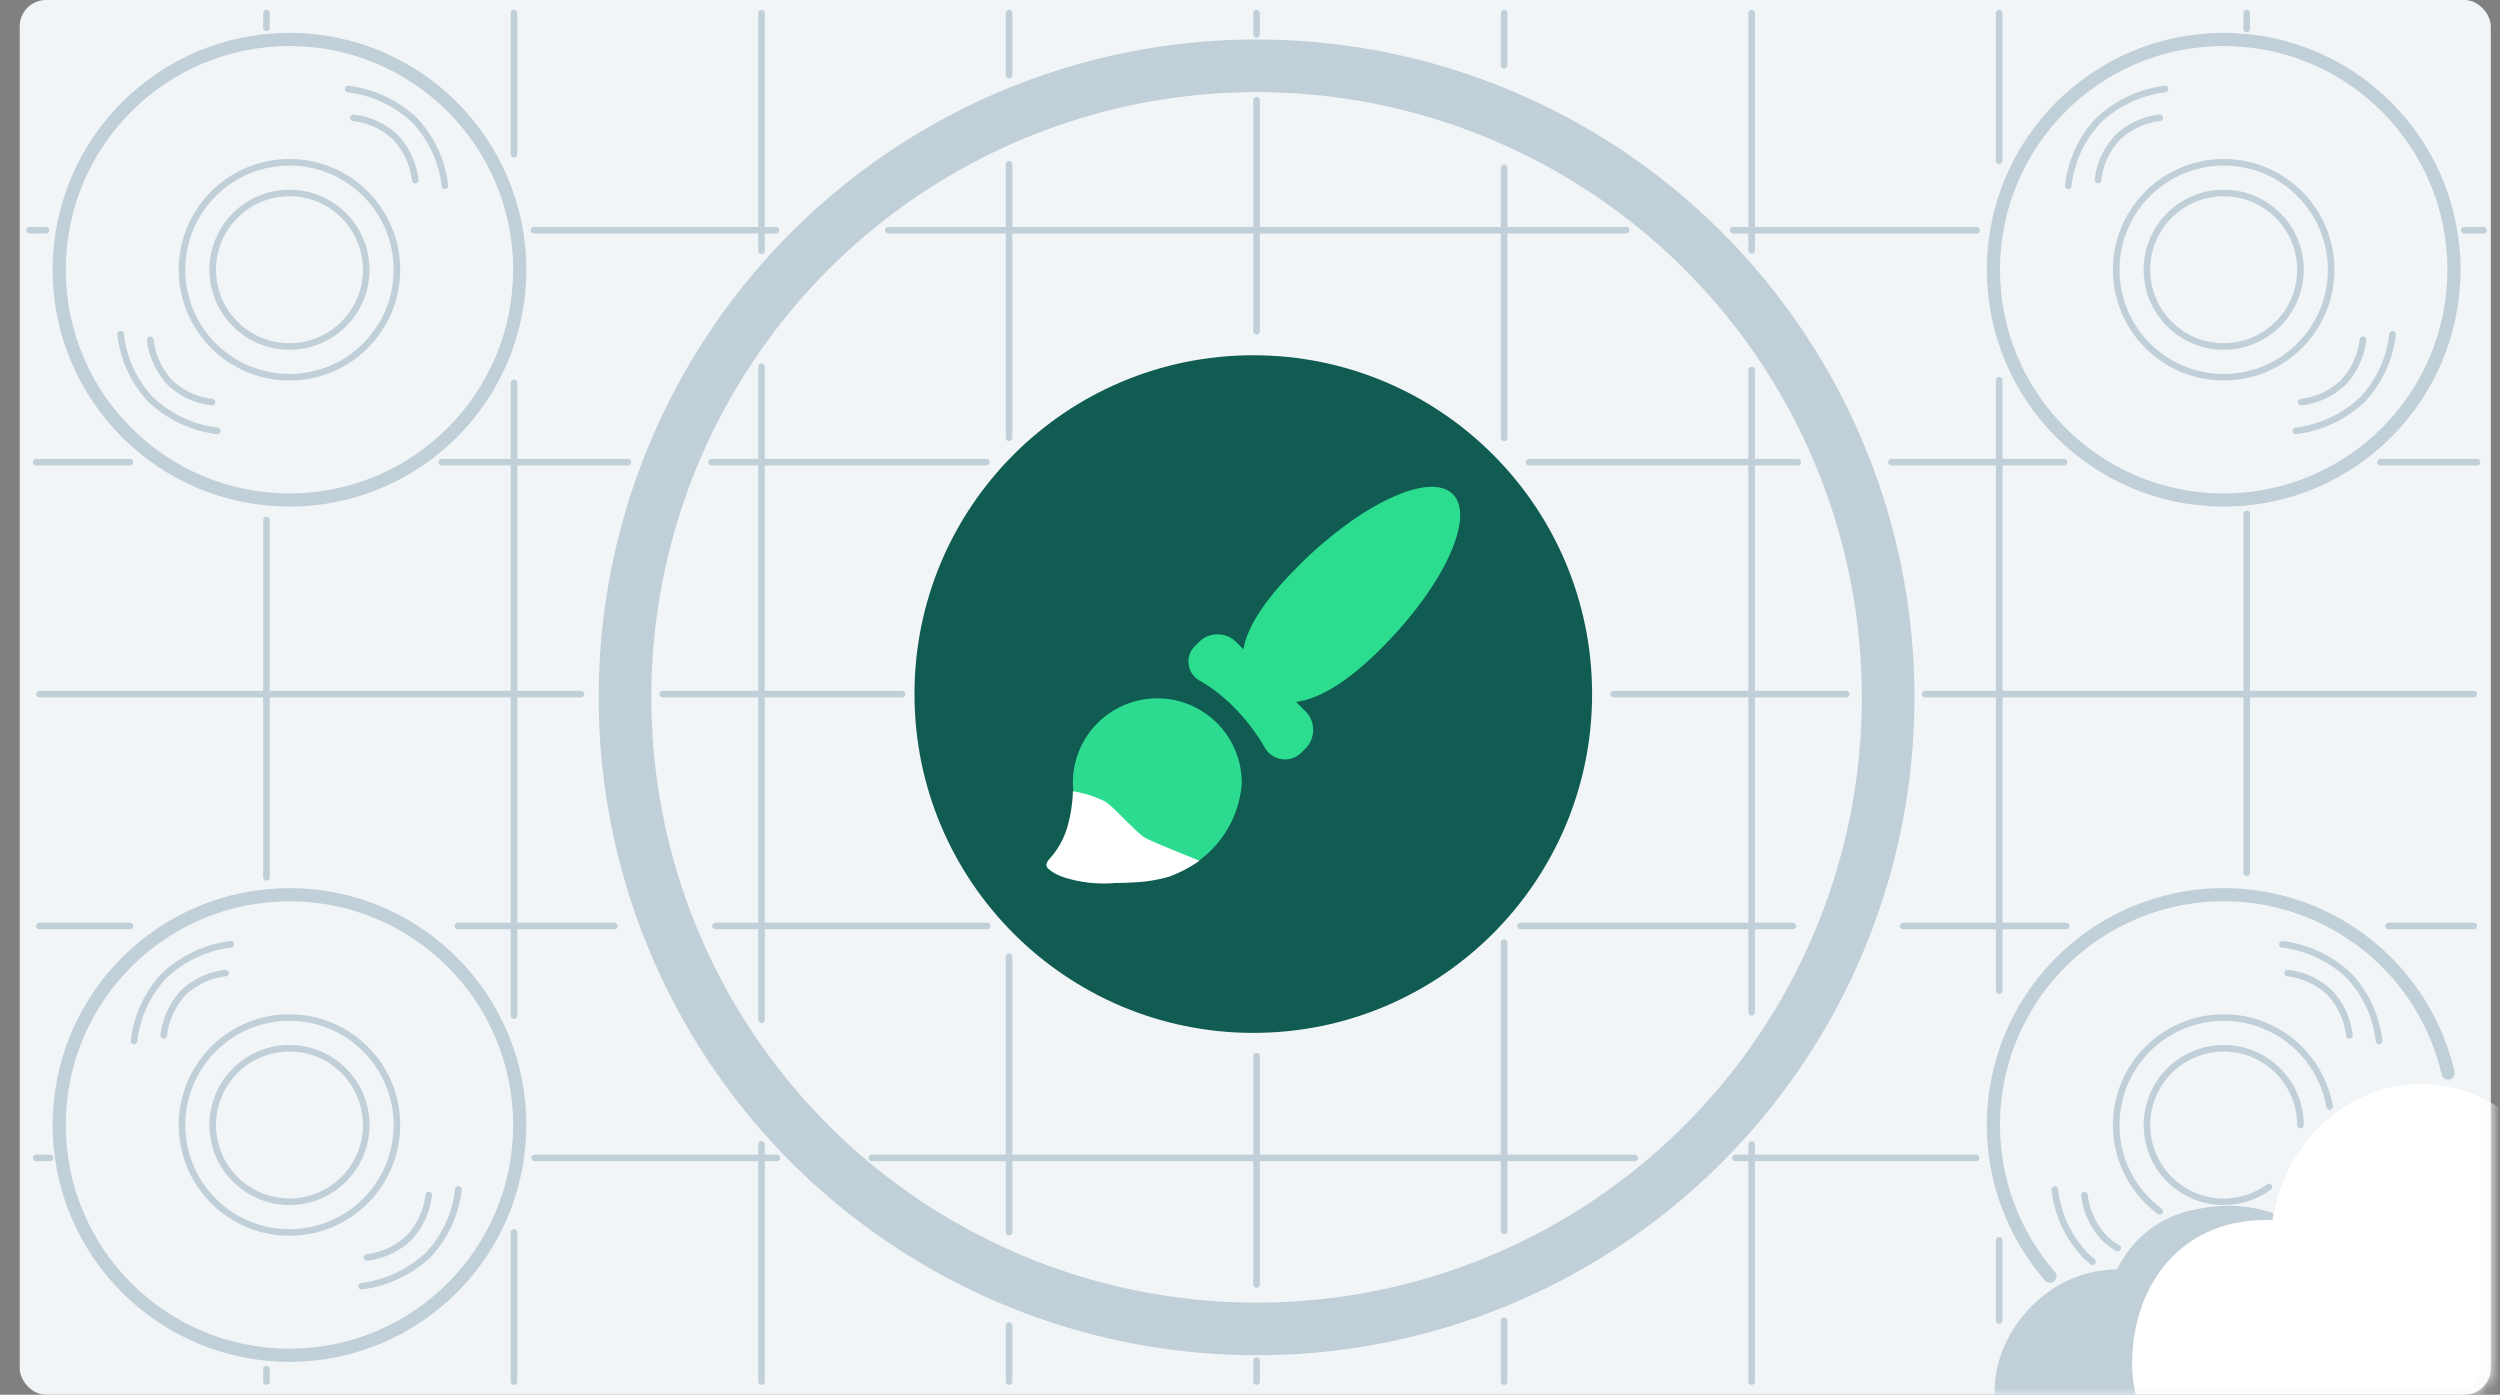 <svg xmlns="http://www.w3.org/2000/svg" xmlns:xlink="http://www.w3.org/1999/xlink" width="190" height="106" viewBox="0 0 190 106">
  <rect x="0" y="0" width="190" height="106" fill="#808080" stroke="none"/>
  <defs>
    <mask id="a" x="1.5" y="0" width="212.378" height="112.4" maskUnits="userSpaceOnUse">
      <rect x="1.5" width="187.8" height="106" rx="2" fill="#fff"/>
    </mask>
  </defs>
  <g>
    <g>
      <g>
        <rect x="1.5" width="187.8" height="106" rx="2" fill="#f2f5f7"/>
        <g mask="url(#a)">
          <g>
            <path d="M180.781,97.707a10.117,10.117,0,0,0-3.11-.603,3.672,3.672,0,0,0-.222-.779c-1.389-3.433-5.948-5.449-10.539-4.409a8.192,8.192,0,0,0-6.004,4.554,9.171,9.171,0,0,0-4.612,1.303c-3.904,2.4-5.701,7.2-4.124,10.467a5.247,5.247,0,0,0,4.717,2.907v.006h.422l21.903-.102c3.578.534,7.557-1.027,8.098-3.967.67-3.644-2.098-7.791-6.53-9.376" fill="#c0cfd8" fill-rule="evenodd"/>
            <path d="M204.538,91.165a8.298,8.298,0,0,0-2.133.276c-.854-4.216-4.147-7.354-8.073-7.354a7.371,7.371,0,0,0-3.394.829A10.89,10.89,0,0,0,184.003,82.4c-5.697.005-10.416,4.475-11.295,10.331h-.148c-6.709-.211-10.515,4.888-10.515,10.919,0,6.031,4.817,8.749,10.515,8.749h31.978c5.158,0,9.34-4.752,9.34-10.614s-4.181-10.621-9.34-10.621" fill="#fff" fill-rule="evenodd"/>
          </g>
        </g>
      </g>
      <g>
        <path d="M20.25,105v-.952m0-37.371v-27.16m0-37.403V1" fill="none" stroke="#c0cfd8" stroke-linecap="round" stroke-width="0.5"/>
        <path d="M39.062,105V93.667m0-16.476V29.097m0-17.371V1" fill="none" stroke="#c0cfd8" stroke-linecap="round" stroke-width="0.5"/>
        <path d="M57.875,105V86.965m0-9.468V27.88m0-8.815V1" fill="none" stroke="#c0cfd8" stroke-linecap="round" stroke-width="0.5"/>
        <path d="M76.688,105v-4.248m0-7.107V72.706m0-39.433V12.49m0-6.78V1" fill="none" stroke="#c0cfd8" stroke-linecap="round" stroke-width="0.5"/>
        <path d="M95.5,105v-1.592m0-5.786V80.257m0-55.088V7.612m0-4.995V1" fill="none" stroke="#c0cfd8" stroke-linecap="round" stroke-width="0.5"/>
        <path d="M114.312,105v-4.629m0-6.834V71.634m0-38.355V12.758m0-7.797V1" fill="none" stroke="#c0cfd8" stroke-linecap="round" stroke-width="0.5"/>
        <path d="M133.125,105V86.973m0-10.043V28.124m0-9.101V1" fill="none" stroke="#c0cfd8" stroke-linecap="round" stroke-width="0.5"/>
        <path d="M151.938,100.349V94.267m0-18.974V28.896m0-16.681V1" fill="none" stroke="#c0cfd8" stroke-linecap="round" stroke-width="0.5"/>
        <path d="M170.75,66.336V39.055m0-36.858V1" fill="none" stroke="#c0cfd8" stroke-linecap="round" stroke-width="0.5"/>
        <path d="M2.75,35.125H9.866m23.708,0H47.721m6.357,0H74.96m41.25,0h20.418m7.121,0h13.116m24.043,0H188.25" fill="none" stroke="#c0cfd8" stroke-linecap="round" stroke-width="0.5"/>
        <path d="M3,52.75H44.154m6.21,0H68.546m54.083,0h17.683m5.995,0H188" fill="none" stroke="#c0cfd8" stroke-linecap="round" stroke-width="0.5"/>
        <path d="M3,70.375H9.872m24.931,0H46.697m7.683,0h20.64m40.537,0h20.711m8.361,0H157.036m24.496,0H188" fill="none" stroke="#c0cfd8" stroke-linecap="round" stroke-width="0.5"/>
        <path d="M2.75,88H3.8m36.833,0H59.042m7.225,0h57.972m7.651,0h18.291" fill="none" stroke="#c0cfd8" stroke-linecap="round" stroke-width="0.5"/>
        <path d="M2.25,17.5H3.485m37.094,0h18.395m8.536,0h56.076m8.135,0h18.505m37.063,0H188.75" fill="none" stroke="#c0cfd8" stroke-linecap="round" stroke-width="0.5"/>
      </g>
      <g>
        <path d="M186.053,81.551a17.502,17.502,0,1,0-30.254,15.438" fill="none" stroke="#c0cfd8" stroke-linecap="round"/>
        <path d="M177.047,84.098a8.167,8.167,0,1,0-12.909,7.965" fill="none" stroke="#c0cfd8" stroke-linecap="round" stroke-width="0.5"/>
        <path d="M174.833,85.5a5.832,5.832,0,1,0-2.399,4.716" fill="none" stroke="#c0cfd8" stroke-linecap="round" stroke-width="0.5"/>
        <path d="M173.462,71.765a9.046,9.046,0,0,1,5.044,2.368,8.664,8.664,0,0,1,2.305,4.981" fill="none" stroke="#c0cfd8" stroke-linecap="round" stroke-width="0.5"/>
        <path d="M173.862,73.954a5.58,5.58,0,0,1,3.203,1.493,5.733,5.733,0,0,1,1.492,3.241" fill="none" stroke="#c0cfd8" stroke-linecap="round" stroke-width="0.5"/>
        <path d="M159.031,95.889a7.107,7.107,0,0,1-.563-.506,8.664,8.664,0,0,1-2.305-4.981" fill="none" stroke="#c0cfd8" stroke-linecap="round" stroke-width="0.5"/>
        <path d="M160.945,94.851a4.649,4.649,0,0,1-1.036-.783,5.733,5.733,0,0,1-1.492-3.241" fill="none" stroke="#c0cfd8" stroke-linecap="round" stroke-width="0.5"/>
      </g>
      <g>
        <circle cx="22" cy="20.5" r="17.5" fill="none" stroke="#c0cfd8"/>
        <circle cx="22" cy="20.5" r="8.167" fill="none" stroke="#c0cfd8" stroke-width="0.5"/>
        <circle cx="22" cy="20.5" r="5.833" fill="none" stroke="#c0cfd8" stroke-width="0.5"/>
        <path d="M26.462,6.765a9.046,9.046,0,0,1,5.044,2.368,8.664,8.664,0,0,1,2.305,4.981" fill="none" stroke="#c0cfd8" stroke-linecap="round" stroke-width="0.5"/>
        <path d="M26.862,8.954a5.58,5.58,0,0,1,3.203,1.493,5.733,5.733,0,0,1,1.492,3.241" fill="none" stroke="#c0cfd8" stroke-linecap="round" stroke-width="0.5"/>
        <path d="M16.512,32.75a9.046,9.046,0,0,1-5.044-2.368,8.664,8.664,0,0,1-2.305-4.981" fill="none" stroke="#c0cfd8" stroke-linecap="round" stroke-width="0.5"/>
        <path d="M16.112,30.561A5.58,5.58,0,0,1,12.909,29.068a5.733,5.733,0,0,1-1.492-3.241" fill="none" stroke="#c0cfd8" stroke-linecap="round" stroke-width="0.5"/>
        <circle cx="95.5" cy="53" r="48" fill="none" stroke="#c0cfd8" stroke-width="4"/>
      </g>
      <g>
        <circle cx="22" cy="85.5" r="17.5" fill="none" stroke="#c0cfd8"/>
        <circle cx="22" cy="85.5" r="8.167" fill="none" stroke="#c0cfd8" stroke-width="0.5"/>
        <circle cx="22" cy="85.5" r="5.833" fill="none" stroke="#c0cfd8" stroke-width="0.5"/>
        <path d="M17.538,71.765a9.046,9.046,0,0,0-5.044,2.368,8.664,8.664,0,0,0-2.305,4.981" fill="none" stroke="#c0cfd8" stroke-linecap="round" stroke-width="0.5"/>
        <path d="M17.138,73.954a5.58,5.58,0,0,0-3.203,1.493,5.733,5.733,0,0,0-1.492,3.241" fill="none" stroke="#c0cfd8" stroke-linecap="round" stroke-width="0.5"/>
        <path d="M27.488,97.75a9.046,9.046,0,0,0,5.044-2.368,8.664,8.664,0,0,0,2.305-4.981" fill="none" stroke="#c0cfd8" stroke-linecap="round" stroke-width="0.5"/>
        <path d="M27.888,95.561A5.58,5.58,0,0,0,31.091,94.068a5.733,5.733,0,0,0,1.492-3.241" fill="none" stroke="#c0cfd8" stroke-linecap="round" stroke-width="0.5"/>
      </g>
      <g>
        <circle cx="169" cy="20.5" r="17.5" fill="none" stroke="#c0cfd8"/>
        <circle cx="169" cy="20.5" r="8.167" fill="none" stroke="#c0cfd8" stroke-width="0.5"/>
        <circle cx="169" cy="20.5" r="5.833" fill="none" stroke="#c0cfd8" stroke-width="0.5"/>
        <path d="M164.538,6.765a9.046,9.046,0,0,0-5.044,2.368,8.664,8.664,0,0,0-2.305,4.981" fill="none" stroke="#c0cfd8" stroke-linecap="round" stroke-width="0.5"/>
        <path d="M164.138,8.954a5.58,5.58,0,0,0-3.203,1.493,5.733,5.733,0,0,0-1.492,3.241" fill="none" stroke="#c0cfd8" stroke-linecap="round" stroke-width="0.5"/>
        <path d="M174.488,32.75a9.046,9.046,0,0,0,5.044-2.368,8.664,8.664,0,0,0,2.305-4.981" fill="none" stroke="#c0cfd8" stroke-linecap="round" stroke-width="0.5"/>
        <path d="M174.888,30.561a5.58,5.58,0,0,0,3.203-1.493,5.733,5.733,0,0,0,1.492-3.241" fill="none" stroke="#c0cfd8" stroke-linecap="round" stroke-width="0.5"/>
      </g>
    </g>
    <g>
      <circle cx="95.25" cy="52.75" r="25.75" fill="#105c52"/>
      <g>
        <g>
          <path d="M94.371,59.571a6.417,6.417,0,1,0-12.833,0,10.271,10.271,0,0,1-.495,4.102c-.57,1.206-1.892,1.766-1.399,2.314.614.682,2.523,1.121,4.309,1.121a18.494,18.494,0,0,0,4.436-.462,8.167,8.167,0,0,0,2.227-.893A8.013,8.013,0,0,0,94.371,59.571Z" fill="#2cdb8f" fill-rule="evenodd"/>
          <path d="M93.95,48.795l5.265,5.265a2,2,0,0,1,0,2.828l-.313.313a1.758,1.758,0,0,1-2.762-.359A15.211,15.211,0,0,0,93.751,53.718a12.085,12.085,0,0,0-2.586-1.995,1.658,1.658,0,0,1-.356-2.616l.313-.313A2,2,0,0,1,93.95,48.795Z" fill="#2cdd90" fill-rule="evenodd"/>
          <path d="M104.961,49.291c4.747-4.747,7.189-10.001,5.454-11.736s-6.989.707-11.736,5.454-4.976,7.577-3.241,9.312S100.214,54.038,104.961,49.291Z" fill="#2cdd90" fill-rule="evenodd"/>
        </g>
        <path d="M81.542,60.131a11.197,11.197,0,0,1-.442,2.786,6.262,6.262,0,0,1-1.359,2.388,1.15,1.15,0,0,0-.205.346.395.395,0,0,0,.108.336,3.384,3.384,0,0,0,1.269.702,9.965,9.965,0,0,0,3.848.419c.37-.01.848-.016,1.382-.046a11.597,11.597,0,0,0,2.728-.439A10.131,10.131,0,0,0,91.156,65.413q-3.866-1.551-4.203-1.784c-.763-.527-2.363-2.365-2.984-2.727A9.039,9.039,0,0,0,81.542,60.131Z" fill="#fff" fill-rule="evenodd"/>
      </g>
    </g>
  </g>
</svg>
